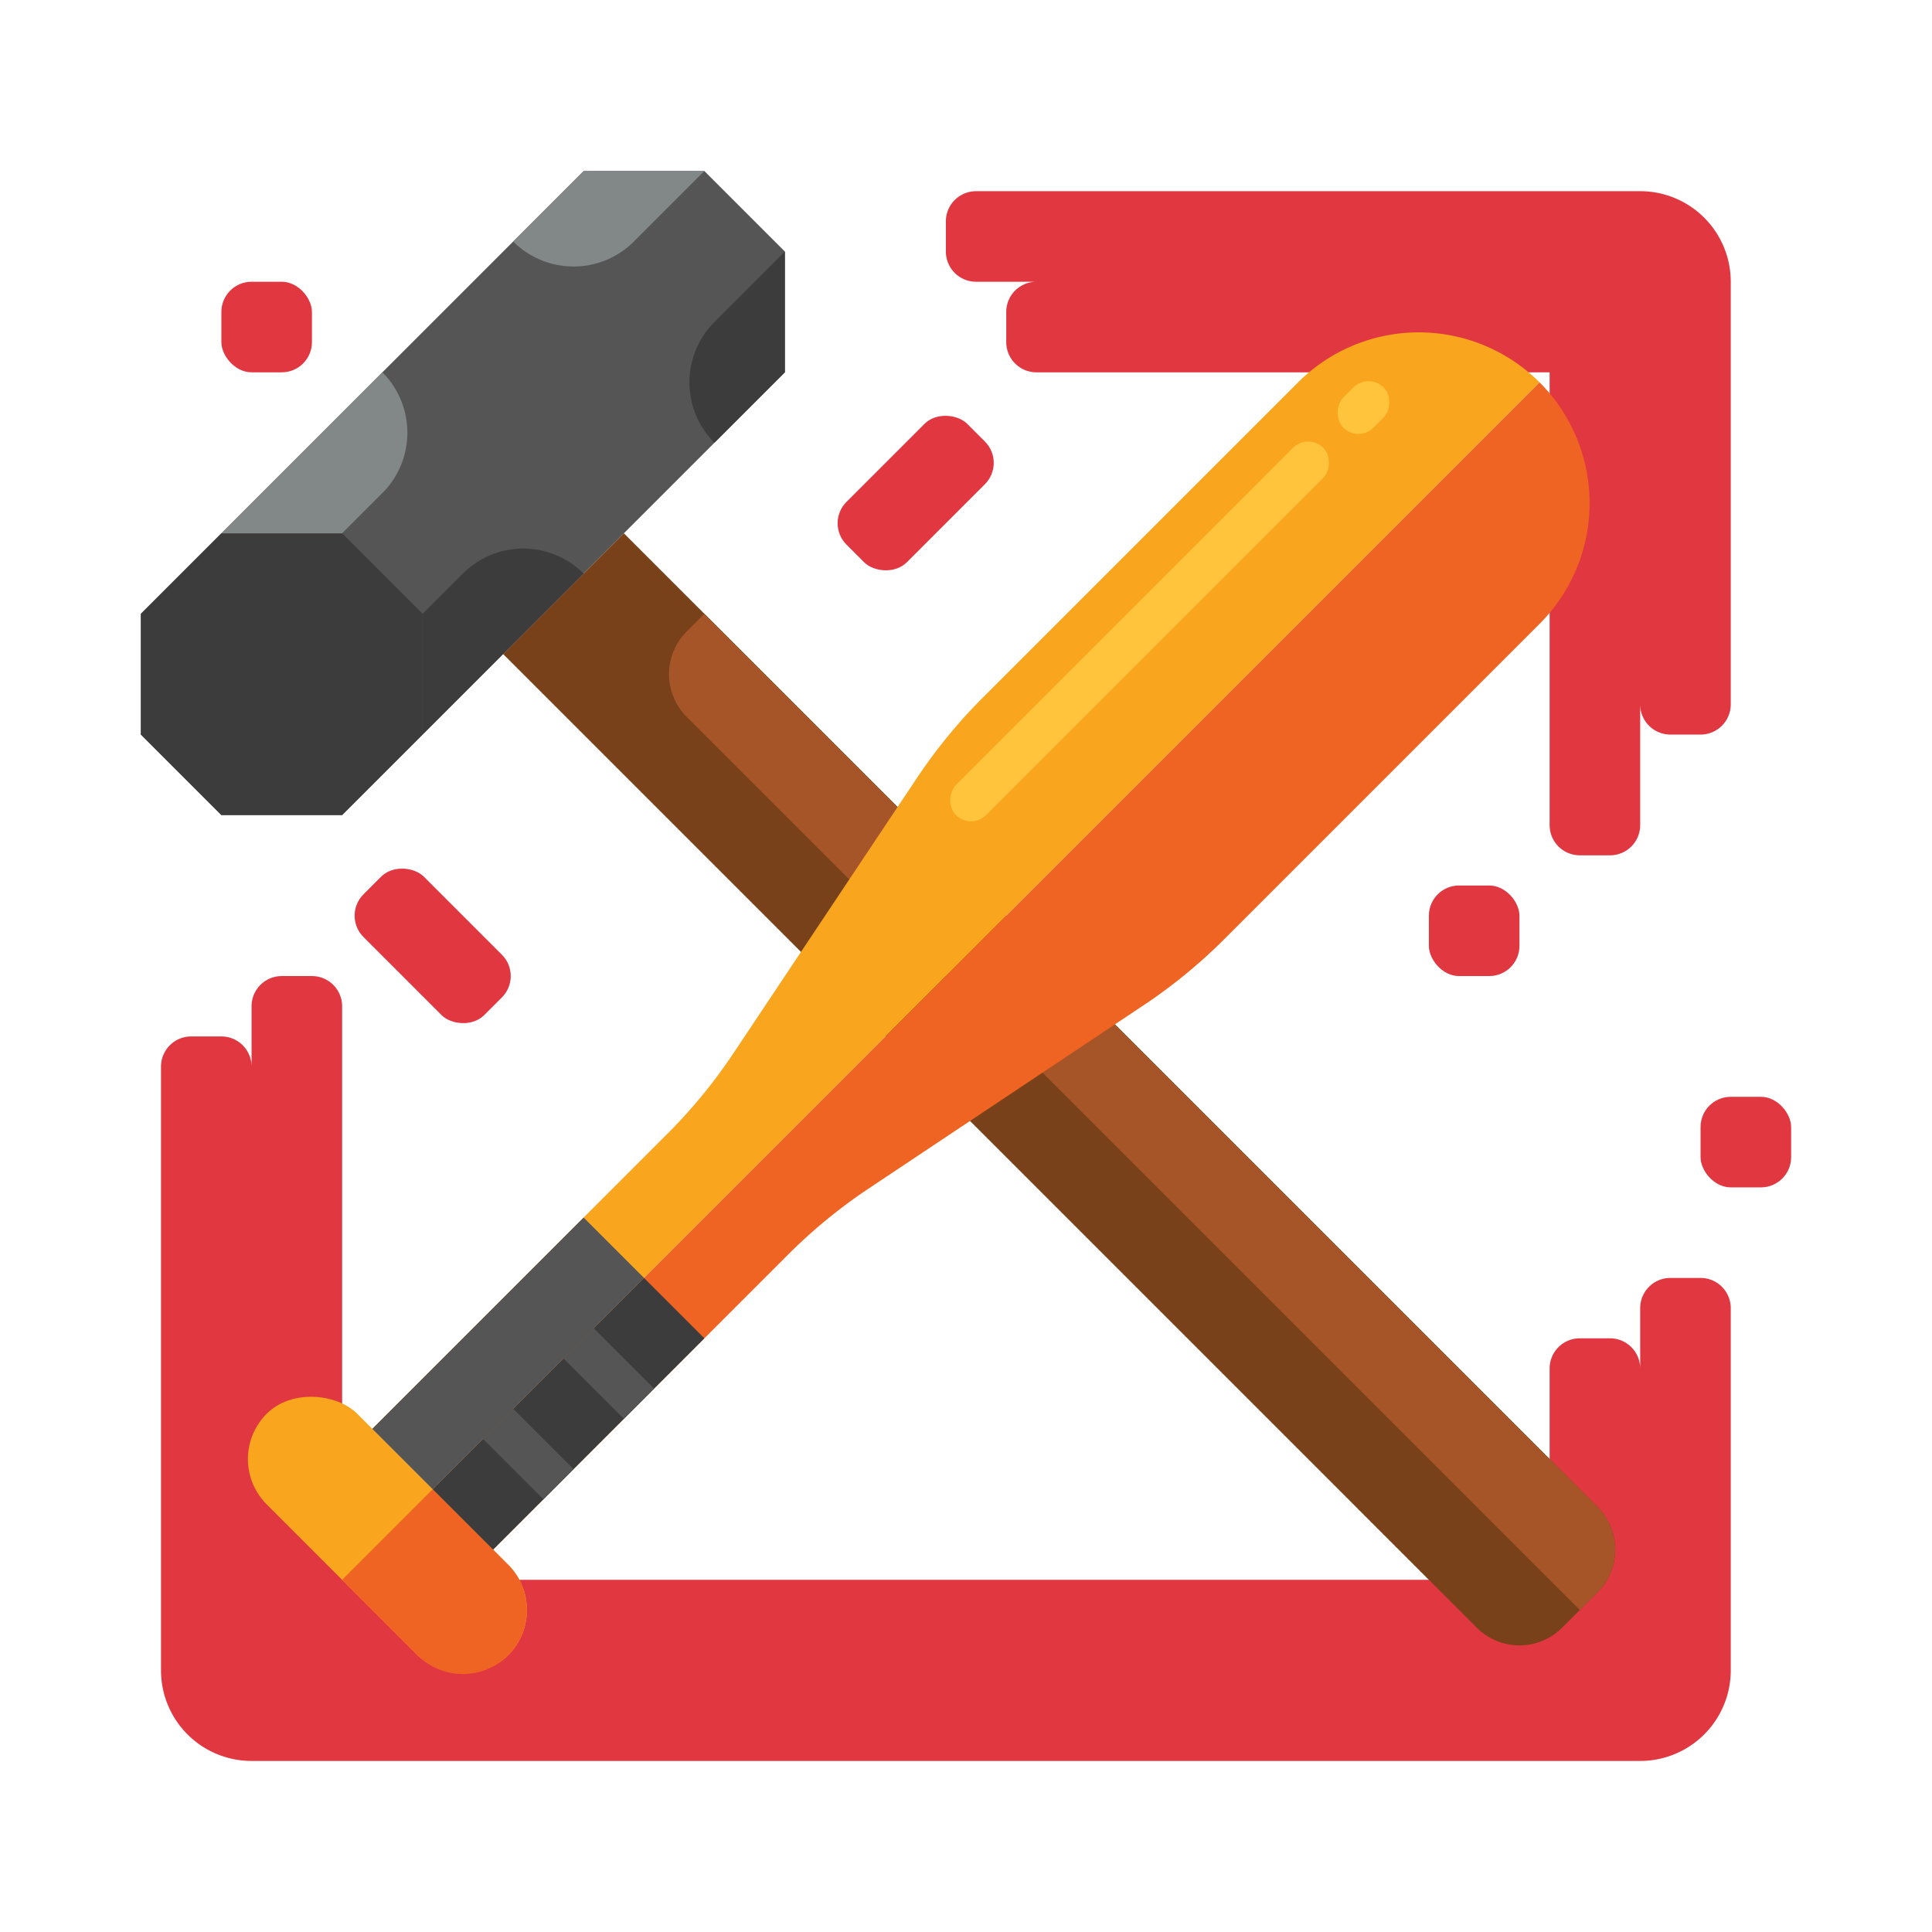 <svg xmlns="http://www.w3.org/2000/svg" viewBox="0 0 512 512"><title>70 Rage Room Icons - Expanded</title><path d="M434.667,50.667h-176a8,8,0,0,0-8,8v8a8,8,0,0,0,8,8h16a8,8,0,0,0-8,8v8a8,8,0,0,0,8,8h136v120a8,8,0,0,0,8,8h8a8,8,0,0,0,8-8v-32a8,8,0,0,0,8,8h8a8,8,0,0,0,8-8v-112A24,24,0,0,0,434.667,50.667Z" fill="#e13741"/><path d="M450.667,338.667h-8a8,8,0,0,0-8,8v16a8,8,0,0,0-8-8h-8a8,8,0,0,0-8,8v56h-320v-152a8,8,0,0,0-8-8h-8a8,8,0,0,0-8,8v16a8,8,0,0,0-8-8h-8a8,8,0,0,0-8,8v160a24,24,0,0,0,24,24h368a24,24,0,0,0,24-24v-96A8,8,0,0,0,450.667,338.667Z" fill="#e13741"/><polygon points="90.667 216 58.667 216 37.333 194.667 37.333 162.667 154.667 45.333 186.667 45.333 208 66.667 208 98.667 90.667 216" fill="#555"/><path d="M277.373,101.553h13.255a16,16,0,0,1,16,16V482.447a0,0,0,0,1,0,0H261.373a0,0,0,0,1,0,0V117.553a16,16,0,0,1,16-16Z" transform="translate(691.294 297.657) rotate(135)" fill="#784119"/><path d="M307.353,119.3h6.627a0,0,0,0,1,0,0V454.029a16,16,0,0,1-16,16h-6.627a0,0,0,0,1,0,0V135.3A16,16,0,0,1,307.353,119.3Z" transform="translate(725.045 289.01) rotate(135)" fill="#a55528"/><path d="M114.667,394.667,408,101.333h0a45.255,45.255,0,0,0-64,0l-83.531,83.531A140,140,0,0,0,242.977,206.2l-48.621,72.931a140,140,0,0,1-17.492,21.337l-78.2,78.2Z" fill="#faa51e"/><path d="M408,101.333h0a45.255,45.255,0,0,1,0,64l-83.531,83.531a140,140,0,0,1-21.337,17.492L230.2,314.977a140,140,0,0,0-21.337,17.492l-78.2,78.2-16-16Z" fill="#f06423"/><rect x="85.696" y="361.412" width="33.941" height="90.51" rx="16.971" ry="16.971" transform="translate(-257.486 191.706) rotate(-45)" fill="#faa51e"/><path d="M101.7,400.039h33.941a0,0,0,0,1,0,0v28.284a16.971,16.971,0,0,1-16.971,16.971h0A16.971,16.971,0,0,1,101.7,428.324V400.039A0,0,0,0,1,101.7,400.039Z" transform="translate(-264.114 207.706) rotate(-45)" fill="#f06423"/><rect x="123.353" y="319.069" width="22.627" height="79.196" transform="translate(293.059 9.827) rotate(45)" fill="#555"/><rect x="139.353" y="335.069" width="22.627" height="79.196" transform="translate(309.059 3.2) rotate(45)" fill="#3c3c3c"/><rect x="150.02" y="358.343" width="22.627" height="11.314" transform="translate(304.64 -7.467) rotate(45)" fill="#555"/><rect x="128.686" y="379.676" width="22.627" height="11.314" transform="translate(313.477 13.867) rotate(45)" fill="#555"/><rect x="296.343" y="98.508" width="11.314" height="137.65" rx="5.657" ry="5.657" transform="translate(206.776 -164.535) rotate(45)" fill="#ffc33c"/><rect x="355.676" y="100.458" width="11.314" height="15.085" rx="5.657" ry="5.657" transform="translate(182.2 -223.869) rotate(45)" fill="#ffc33c"/><polygon points="90.667 216 58.667 216 37.333 194.667 37.333 162.667 58.667 141.333 90.667 141.333 112 162.667 112 194.667 90.667 216" fill="#3c3c3c"/><path d="M112,194.667,154.667,152h0a22.627,22.627,0,0,0-32,0L112,162.667Z" fill="#3c3c3c"/><path d="M90.667,141.333l10.666-10.666a22.627,22.627,0,0,0,0-32h0L58.667,141.333Z" fill="#828787"/><path d="M208,98.667l-18.667,18.666h0a22.628,22.628,0,0,1,0-32L208,66.667Z" fill="#3c3c3c"/><path d="M154.667,45.333,136,64h0a22.627,22.627,0,0,0,32,0l18.667-18.667Z" fill="#828787"/><rect x="450.667" y="290.667" width="24" height="24" rx="8" ry="8" fill="#e13741"/><rect x="378.667" y="234.667" width="24" height="24" rx="8" ry="8" fill="#e13741"/><rect x="58.667" y="74.667" width="24" height="24" rx="8" ry="8" fill="#e13741"/><rect x="220.039" y="119.353" width="45.255" height="22.627" rx="8" ry="8" transform="translate(-21.32 209.863) rotate(-45)" fill="#e13741"/><rect x="103.353" y="228.039" width="22.627" height="45.255" rx="8" ry="8" transform="translate(-143.663 154.5) rotate(-45)" fill="#e13741"/></svg>